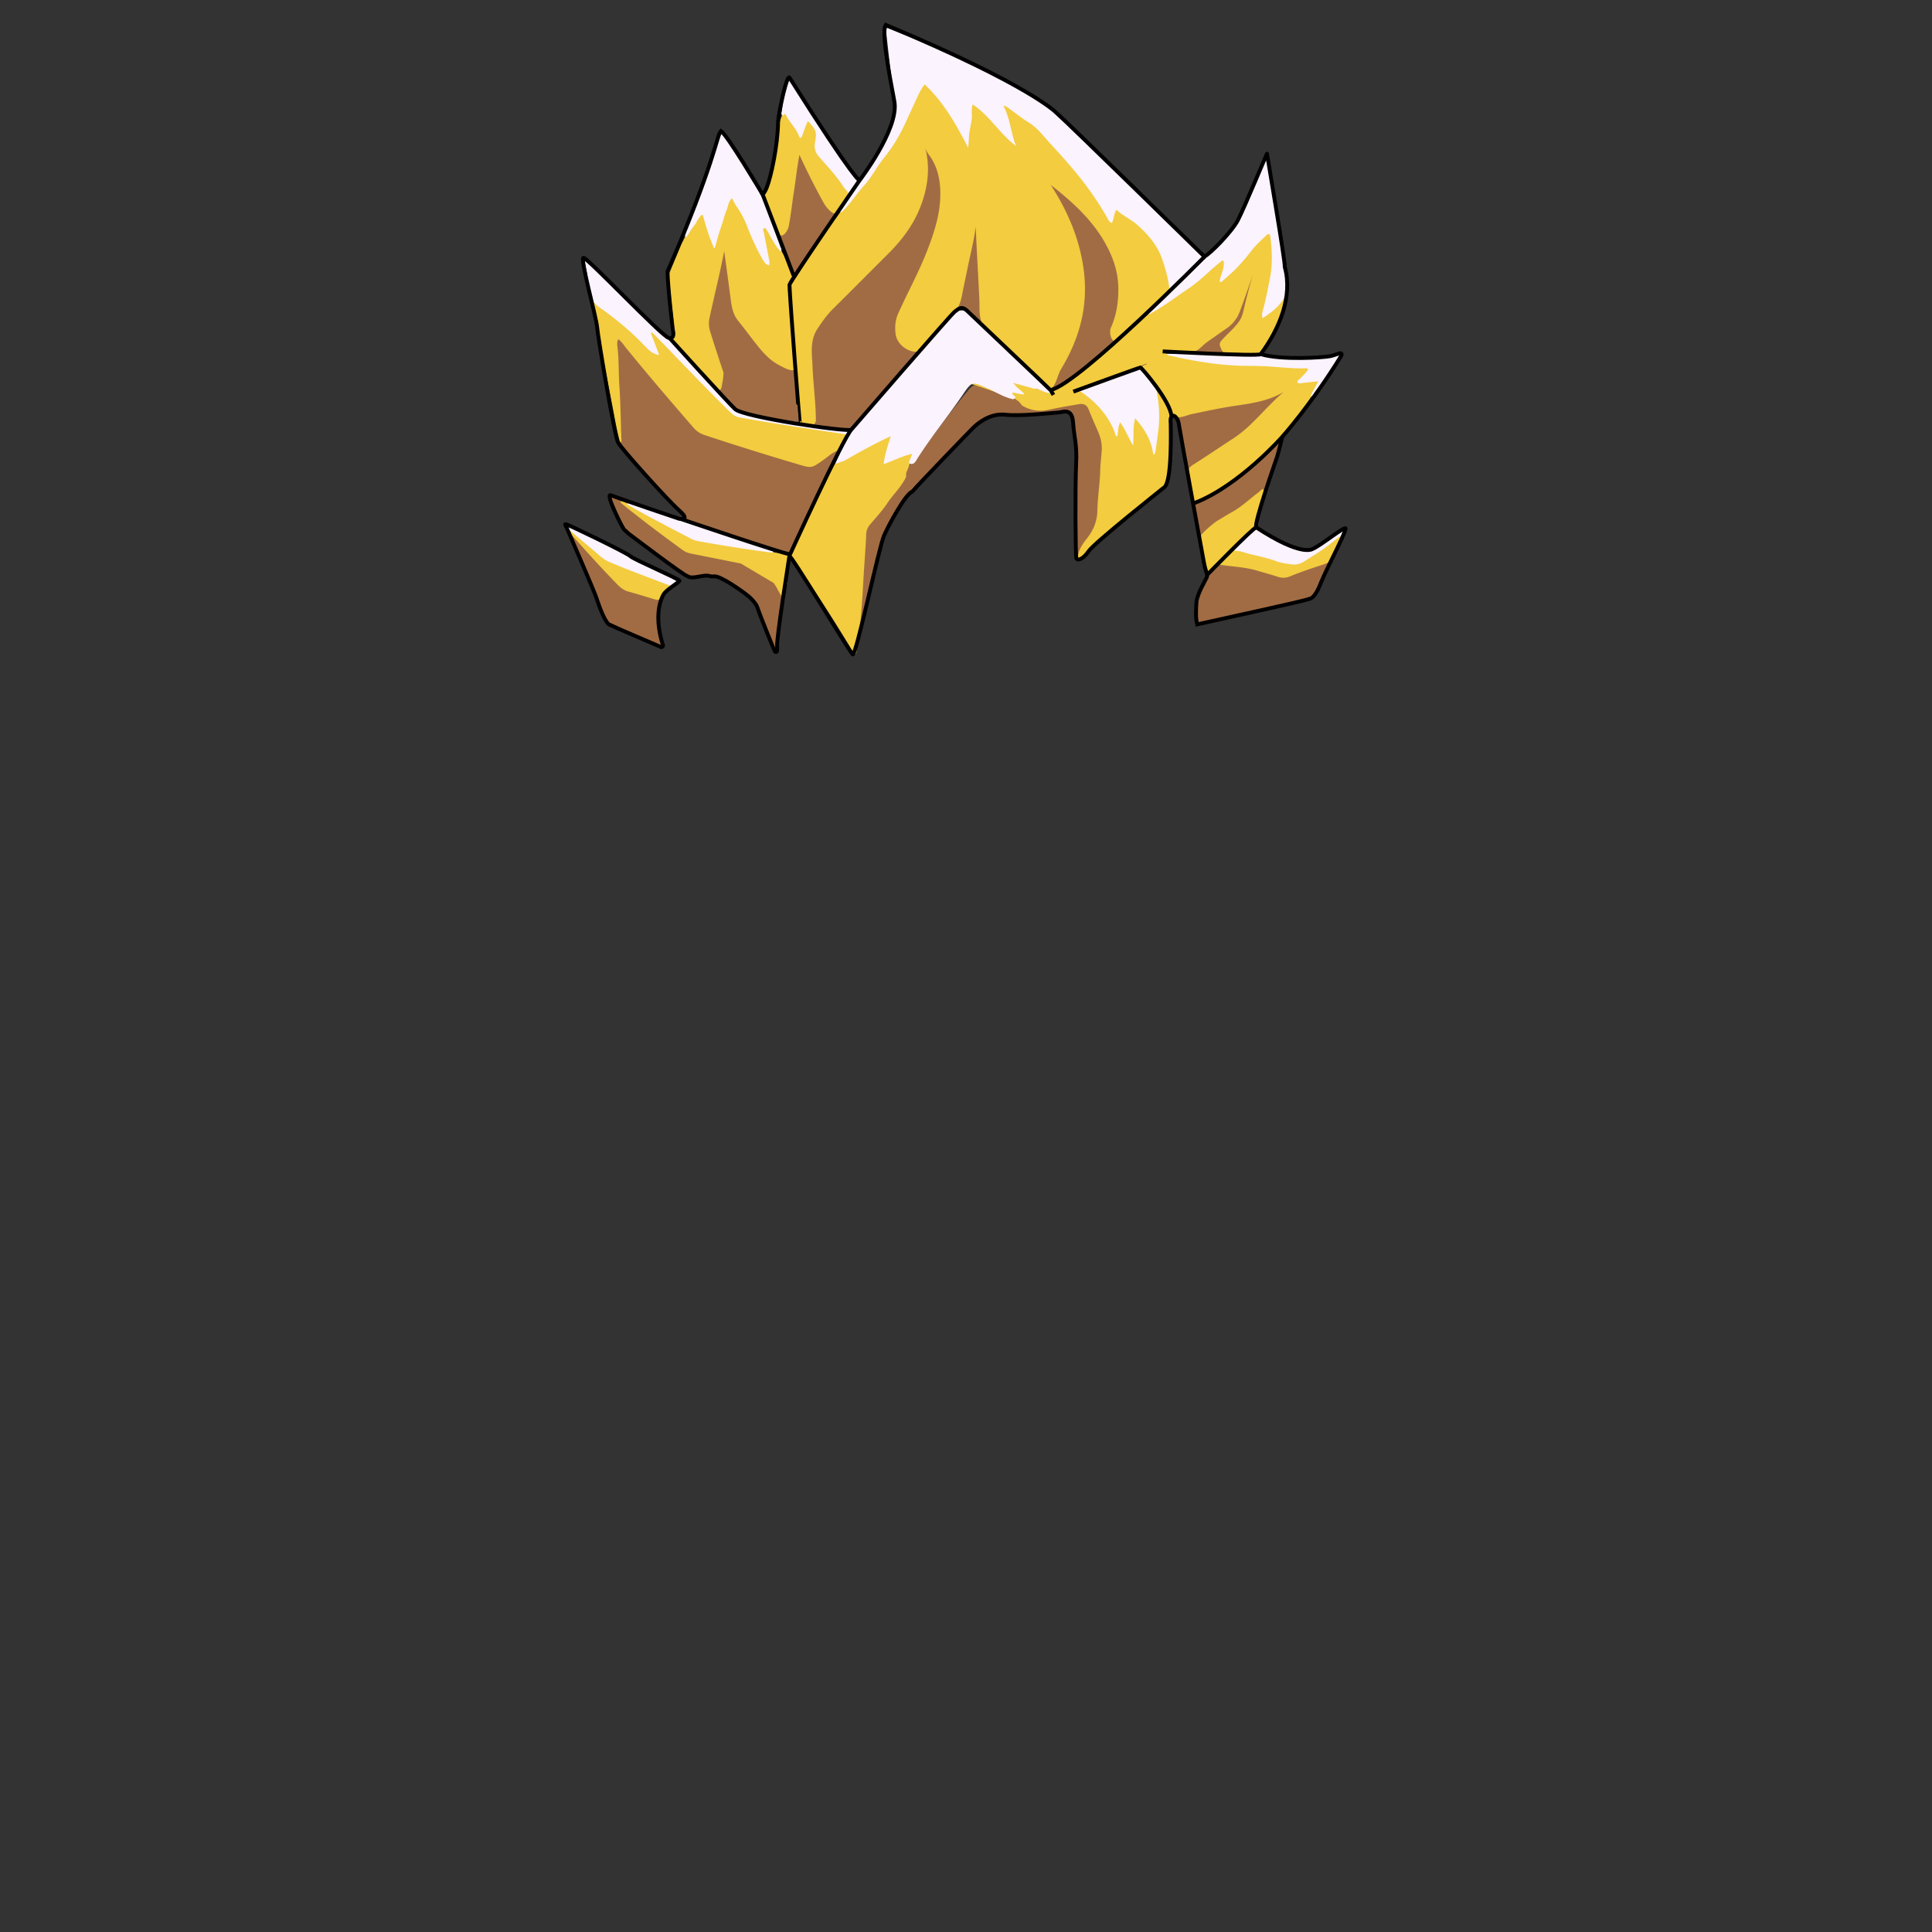 <svg xmlns="http://www.w3.org/2000/svg" id="hair" viewBox="0 0 3000 3000"><rect x="0" y="0" width="3000" height="3000" fill="#333333" stroke="none"/><path id="sd1" fill="#A16C44" d="M1300.601 699.628c.2 3.6-2.101 6.3-3.601 9.199-22 43.301-43 87.2-63.1 131.4-.8 1.8-1.8 3.6-2.5 5.5-1.5 4-2.4 14.3-6.1 13.1-6-1.899-12.101-3.6-18.2-5.399-46.4-13.301-92.5-27.601-138.2-43.2-4.9-1.7-10.8-13.7-14.3-17.601-30.8-33.6-60.8-68-90.5-102.6-.601-.7-.9-1.7-1.3-2.6-4-43.7-6.5-87.4-7-131.3-.101-6.9-2.301-13.801-1.7-20.801.399-4.1.399-8.6 4.899-10 4.801-1.399 8.301 2 11 5.301 9.7 11.8 19.7 23.399 29.301 35.399 26.899 33.5 55.5 65.4 83.5 98 2.699 3.2 6.399 4.7 10.199 6 51.5 18.101 103.9 33.3 156.101 49.3 6.8 2.101 12.5 1.7 18.5-3 7-5.5 14.2-11 22-15.5 3.6-2.099 7.001-4.599 11.001-1.198zm-39.201-40.301c20.2 2.801 40.4 6.101 60.7 8.5 20-23 48.8-57.699 68.7-80.699 11.899-13.7 24.6-26.801 35.699-41.2-4.899-2.101-10-3.8-14.699-6.2-12.4-6.5-18.5-16.7-17.9-30.9.3-7.1 2-13.8 5-20.2 10.9-23.199 22.1-46.3 32.9-69.6 14.399-31.2 27.1-63.1 31.5-97.6 3.199-25.9 1.699-51.3-11.5-74.7-4.5-8-9.9-15.5-18.4-22 .5 4.4.8 7.4 1.2 10.3 5.199 35.8-.7 69.601-17.4 101.6-11.6 22.101-27.4 40.9-44.8 58.5-27.7 27.9-55.801 55.4-83.7 83.2-9 9-16.6 19.101-23.2 30-4.899 8-9.399 16.3-9.399 26 0 13 .399 26 1.399 38.9 1.7 21.6 4.9 43 7.101 64.5 1.899 3.099-10 20.599-3.201 21.599zm72.1 337c11.601-49.6 23.4-99.199 34.7-148.8 3.8-16.8 10.4-32.3 20.101-46.5 4.899-7.1 9.8-14.3 15.1-21.2 32.7-42.3 70.9-79.399 108.9-116.8 14.299-14.1 28.998-19.899 48.498-19.2 21.6.7 43.301.2 64.9-2.1 9.299-1 18.6-1.5 27.9-1.8 7.1-.3 9.5 1.2 10.799 7.6 3 14.7 7.5 29.2 6.9 44.3-1.1 29 .5 57.9.699 86.9.201 28.3.4 56.6.5 84.9.701 1.3 1.301 1.3 1.801-.101 9.1-13.6 18.1-27.1 27.301-40.7 2.5-3.6 4.299-7.3 4.6-11.899 2-27.5 4-55.101 6.6-82.601 1.1-11.899.9-24 2.5-35.8.6-4.5.1-8.5-1.6-12.6-7.1-16.5-13.9-33.2-21.1-49.601-4.201-9.699-4.9-10-15.102-8.1-16.398 2.9-32.898 5.2-49 9.3-14.6 3.7-27.5.8-40.299-5.899-2.801-2.601-6.301-3.801-9.5-5.801-2.1-1.6-4.5-1.199-6.801-1.3-15.5-5.8-30.9-12.2-46.098-18.8-9.4-4.1-14.701-2.7-21.2 5-23 27.1-43.9 55.8-65.3 84.3-8.301 11.101-14.601 23.8-25.7 32.601-3.9 1.6-4.2 5.8-6.601 8.6-.899 2.5-2.6 4.6-2.5 7.5-18.199 25.4-36.8 50.4-57.399 74-4.2 4.8-6.2 9.9-6.601 16.2-2.1 36.8-4.3 73.6-6.6 110.399-.9 15.2-2.3 30.5-3.2 45.7-.399 7.3-1.3 14.601-.399 21.9 2.401-2.898 2.502-6.398 3.201-9.598zm-216.199-386.3c22.1 34.601 70.1 37 79.1 40 11.6 3.2 23.6 3.601 35.4 5.5 8.6 1.4 9 .8 8.199-8.399-1.8-21.2-4.6-60.601-6.5-81.801-13.3-6.3-35.199-9.199-44.899-20.6-15.101-17.8-29.101-36.4-43.3-54.9-2.5-3.3-4-6.899-4.5-10.899-3.5-26.101-6.801-52.101-10.5-78.2-1.301-9.5-1.5-19.2-4.801-30.1-1.3 3.5-2.199 5.6-2.699 7.699-9.101 40.301-18.101 80.601-27.2 120.801-.7 3-.8 5.8.1 8.8 8.5 27.399 15.4 55 25.2 81.899 1.9 2.6-10.401 16.5-3.6 20.2zm525.898-11.1c11.4-6.8 22.299-14.3 32.799-22.4 19.102-14.7 38-29.7 55.5-46.2-2.699-4-4.299-15.5-2.898-18.6 12.398-27.601 15.199-56.4 10.299-86-4.299-25.9-16.1-48.601-31.199-69.601-22.6-31.5-51.4-56.6-82.9-78.899-1.5-1-2.9-2.9-5.699-1.3 1.299 2.2 2.6 4.5 4 6.6 10.799 15.7 20.1 32.2 28.299 49.4 15.701 32.8 26.201 67.1 28.4 103.399 2.6 44-7.9 85.2-29.5 123.601-7.199 12.8-11 33-18.6 45.5 4.4-.6 7.9-3.299 11.499-5.5zM2055.1 871.628c-12 4-24.4 7.1-35.801 12.5-16.4 7.699-32.6 10.699-49.699 2.3-4.4-2.101-9.5-3.101-14.301-4.2-20.6-4.9-41.301-9.9-62.801-6.5-10.299 7.8-18.299 17.1-22.398 29.7-2.602 7.899-6 15.5-9.701 23-6.799 13.6-1.9 26.899-1.4 41.3 19.701-4.5 38.301-8.4 56.602-12.9 39.1-9.7 78.1-19.399 117.699-26.8 4.799-.9 7.699-3 9.699-7.3 7.701-16.9 15.701-33.8 23.5-50.6-3.8-3.401-7.7-1.701-11.399-.5zm-88.901-255.301c-1.4.7-3.201 1-4.801 1.301-41.5 7-83.1 13.699-124.199 23.199-3.1.7-5.9.7-8.5-1.199 2 10.199.5 20.6 3.299 31 5.602 20.8 9.5 42 14.102 63 .398-3.801 3.199-5.4 6.199-7.101 26.6-15.8 51.801-33.7 77.5-50.7 2.5-1.6 4.699-3.699 6.801-5.8 22.699-22.399 45.398-44.8 68-67.2 1.699-1.699 4.5-2.899 4.398-6.6-2.299.5-4.5 1-6.6 1.4-12.099 6.2-24.099 12.501-36.199 18.7zm-982.598 300.1c-8.8-2.7-16.3-6.7-22.9-13.4-23.8-24.1-46.8-49-69.7-74-2.199-2.4-4.5-5.3-8.5-3.3.101.7 0 1.4.301 2 19.6 44.8 37.333 89.039 58.033 133.439 2.6 5.5 6 9 11.7 11.3 20.3 8.3 48.916 21.133 69.115 29.633 1.9.8 3.9 2.8 7.101.4-3.3-12.3-4.8-25.1-4.5-38 .1-4-2.244-7.325-.977-11.333 1.705-5.393.228-16.64 2.928-23.34-13.601-6.299-28.401-8.999-42.601-13.399zm202.7-15.9c9.8 25.5 20.1 50.8 30.3 76.101m15.799-548.5c2-1.601 11.5-14.5 12-15.301 17.1-26.6 38.7-59.3 55.7-85.899-1.101-1.601-12.3-4.7-13.2-6.5-13.5-25.7-27-51.3-39.2-77.5-2.2-4.7-4.1-9.6-7.899-14.3-2.2 3-2.601 5.5-2.9 8.1-2.2 15.5-4.3 31-6.5 46.5-3.3 23.7-6.7 47.4-10 71.2-.3 2.3-9.4 11.1-12.1 10.6 6 16.499 17.3 46.1 24.099 63.1zm753.799 258.699c-5.6 5.2-19.1 18.7-24.701 23.9-29.5 27.3-68.6 55.5-106.5 70.2-5.1 2 2.201 13.2 2.9 17.6 3.9 24.601 7.5 49.3 11.301 74 .301 2.101 0 4.7 3.1 6.8 21.6-18.199 43.801-36.1 66.4-53.5.5-.899.4-1.8-.1-2.6-5.1-3-9.701-.4-14.1 1.7-8 4-16.301 7.3-24.5 11-2.301 1-4.602 3-7.102 0-5-6.101-2.699-21.9 4.201-26.101 17-10.399 34.199-20.3 49.4-33.399 5.199-4.5 9.6-9.9 16-12.9 6-17.2 12.1-34.399 18.1-51.6 1.002-2.5 9.4-25.2 5.601-25.1zm-484.398-204.1c8.5 7.3 15.1 16.6 24.5 23 .6-13.3-.801-26.6-1.301-39.8-1.6-43.9-4.6-87.601-6.6-131.5-.1-2 .299-4.3-1.1-6.3-2.5 2.399-2.4 4.8-2.9 7.1-3.6 17.3-7.2 34.5-10.7 51.8-6.399 31.601-13.8 63-19.2 94.8 8.5-5.5 10.101-5.3 17.301.9zm450.799-84.9c-11.201 29.601-22.602 59.101-33.602 88.7-2.199 5.8-5.199 10.601-10.299 14.2-16.1 11.3-32 22.7-48 34.2-3.801 2.7-7.9 3-12.301 3.2-5.9.199-11.9 6.199-17.699 8.5 23.9 1.199 48.5 1 72.4 1.699-1.602-1.8-5.4-9.5-6.801-12 1.699-3.699 5-6.1 7.699-9 7.9-8.6 15.9-17.1 23.9-25.6 2.301-2.5 4-5.2 4.801-8.6 7.299-30.4 14.699-60.9 22.1-91.301.501-1.998 1.6-4.298-2.198-3.998zm-741.295 519.354c-7.399-10.6-11.305-20.254-19.105-30.554-5-6.601-11.2-11.4-19.7-12.5-23.399-3.101-46.399-8.601-69.6-12.801-19.9-3.6-39.2-7.8-55.9-21.6-25.6-21.2-53.1-40-79.8-59.7-1.8-1.3-3.7-2.5-4.8-4.6-4.1-3.101-8.9-3.8-13.6-5-.301 1.2-.7 1.899-.5 2.399 7.3 16.4 14.699 32.801 22 49.2 1.3 2.9 3.5 4.8 5.899 6.601 30 22.699 60.7 44.5 91.5 66.1 2.2 1.5 4.3 3.3 7.3 2.6 6.4-1.5 29.678-3.901 34.073-2.389 20.949 7.206 28.535 17.141 48.755 28.037 6.197 3.339 14.558 10.903 17.158 17.603 9.8 25.5 16.315 38.427 26.516 63.727.8 2 .601 4.7 3.4 5.5 2.3-2.2 1.6-5 1.6-7.5 0-17.3 10.004-62.223 11.304-79.523.4-5.6.9-11.3-.3-16.899-7.5.799-5 7-6.2 11.299z"/><path id="cl1" fill="#F3CC3F" d="M1484.5 481.628c-18.8 21.8-37.8 43.5-57.899 64.1-15.601 2.8-33.8-10.6-35.9-27-1.399-11-.6-21.7 4.101-32.2 14.899-33 32.399-64.9 45.5-98.8 11.3-29.3 20.699-59 19.8-91-.601-20.7-5.3-40.1-18.2-57-3-4-4.9-8.6-6-13.3 9.5 33.7 4.9 66.4-8.1 98.199-11 26.801-28.5 49.4-49 69.801-28.301 28.2-56.4 56.6-84.801 84.7-9.6 9.399-17.3 20.199-24.6 31.3-12.2 18.5-8.5 39-7.7 59.1.9 23.5 5.4 60.5 5.2 84.1-2.7 9.2-9.6 7-16.1 5.801-8.301-1.101-8.5-1.101-9.2-8.4-3.601-41.8-5.8-97.4-9.3-139.1-1.7-19.9-3.101-39.801-4.7-59.7-.3-4-.7-7.8 1.8-11.5 20.8-31.7 41.4-63.5 62.1-95.2 5.7-5 9.601-11.5 14.2-17.5 18.3-26.2 38.3-51 57.3-76.6 23.601-31.601 41.101-66 56.601-101.7 1.6-3.7 3.5-7.2 5.7-10.5 7.5-11.4 14.6-12.1 23.6-1.5 10.3 12.2 20.5 24.5 29.1 38.1 8.601 13.5 16.301 27.4 22.801 41.801-.7-3-.9-6.4-.2-9.5 2.7-12.4 3.7-24.9 3.899-37.601.101-11.1 5.801-13.6 14.801-7.399 15.799 11 27.299 26.199 39.799 40.5 3.299 3.8 6.6 7.5 10.199 11.399-3-14.2-6.4-27.899-11.5-41.1-1.4-3.7-3-8.101 1-11 3.9-2.9 7.6 0 11 2.1 29.5 18.5 54.301 42.4 77.5 68.3 16.199 18.101 31 37.301 46.4 56.101 9.1 11.1 15.699 23.899 23.699 35.8 2.201 3.3 3.801 7 7.1 10.3 3.301-3.9 3.602-10.8 10.201-11 5.4-.2 9 3.8 13.199 6.4 19.301 11.699 35.9 26.199 48.5 45.199 9.5 14.5 15.201 30.2 18 47.2 1.1 6.601 3.6 21.2.9 27-5 7.101-11.801 12.5-17.9 18.5-20.9 20.4-42.199 40.4-64.299 59.601-.9.399-1.602.899-2.102 1.699l-.1.101c-7.5-2.9-8-16.8-6.199-20.7 9.1-20.2 12.199-41.2 11.799-63.2-.398-24.399-8-46.3-19.5-67.3-20.199-36.7-50.299-64.2-82.6-89.7-1.6-1.199-3.199-2.399-4.1-4.199 27.301 41.699 46.699 86.399 52.801 136.499 6.699 55-7.201 104.8-35.4 151.4-5.5 9-7.4 23.8-15.301 30.5-2.799 3.399-10.5-6.101-12.9-8.4-5.898-5.8-11.898-11.5-17.898-17.3l-75.1-72.4c-7.1-12.899-5.1-27.399-5.801-41.1-1.699-36.9-4.1-73.7-5.5-110.6-.299-7.601 1.301-15.101 1.602-22.7-.801 30.2-9.2 59.1-15 88.399-2.601 13.101-5.601 26-8 39.101-1.802 8.598-4.001 16.397-9.302 23.098zm296.199 83.099c-4.6-4.9-9.301-3.9-14.5-1.5-26.1 11.8-50.9 22.6-77 34.3m-475.499-207.2c-.399-.8-.8-1.6-1.2-2.399-5.5-8.601-9.399-18.101-14.699-26.9-2.5-4.2-4.801-9-11.101-8-3 1.7-3.3 5-4.199 7.8-.2 13.601 5.399 26.2 6.199 40.601-5.3-9.3-9.699-17.8-13.8-26.5-9.5-20.4-15.9-42.5-29.9-60.7-2.6-3.399-4.1-8.3-9.399-7.6-5 .7-6.5 5.3-8.101 9.3-7.5 19.2-12.8 39-19.3 58.3-3-11.3-7.1-22.5-11-33.9-1.3-3.7-1.3-8.6-6.2-9.2-4.899-.6-7.8 3.101-10.3 6.801-5.899 8.8-10.5 18.5-15.7 27.8-2.399 4-4 8.5-6.699 12.399-6.301 15.301-12.601 30.7-18.9 46-1.2 2.9-.8 5.9-.5 8.801 2.6 25.1 5.2 50.3 7.8 75.399.301 2.7-4.3 17-2.3 19.2 23.7 26 46.3 53.2 71 78.3 2.9.601 3.9-1.399 4.8-3.6.9-4.5 4.2-20.601 2.9-24.601-6.9-20.899-13.8-41.699-20.3-62.699-2.301-7.2-2.601-14-1-21.5 7.8-36.601 17.199-72.9 23.899-109.7-1.199 2.899-1.3 5.899-.8 8.899 3.5 25 6.8 50 10.1 75 1.5 11.301 4.101 22 11.7 31.2 8.8 10.8 17.101 22.101 25.7 33.101 10.7 13.6 21.8 27 37.6 35.199 4.5 2.301 18.4 10.801 24.2 6.601-.1-3.7-.2-7.3-.5-11-2.5-30.9-2.8-53.5-5.2-84.4-2-25.7-11-26.1 2.2-45.3 2.101-3.1 2.601-5.9 1.101-9.3-2.801-6.4-10.601-19-13.301-25.5-1.699-2.702-3.6-5.101-4.8-7.902zm127.3 504.7c1.301-22.2 3.2-44.399 4.101-66.6.3-5.9 3.1-10.7 6.899-15.101 8.801-10.399 18.101-20.399 25.7-31.8 9.2-13.8 21.7-25.2 29-40.399.8-2.801-.2-5.9 1.101-8.7 2.8-5.4 4.1-11.5 7.5-16.7 1.199-3.9 5.5-7.7 1.6-11.9-3.5-3.699-8.1-1.899-12.2-.5-9.1 3-17.899 7-27 10.9 1.7-8.7 4.101-16.9 6.601-25.1 1.1-3.801 2.199-8.101-1.301-11.301-3.6-3.199-7.699-1.399-11.199.301-12.2 6-24.7 11.6-36.301 18.8-8.399 5.2-27.3 8.7-33.8 16.7-1.5 1.8-2.5 3.899-4.2 5.6-.899 1-1.5 2.3-2.699 3-23 45.5-45 91.4-65.7 138-3.5 7.9 5.899 13.3 10.899 20.5 28.801 42 56.601 84.7 82.7 128.5 1.5 2.4 2.3 5.5 5.4 6.9 2.7-3.101 2.2-6.9 2.6-10.4 6.199-36.599 8.199-73.7 10.299-110.7zm-26.3-220.399c-.6-4.5-4.1-4.5-7.399-5-46.301-6.5-92.5-14-138.801-21.301-9.3-1.5-20.3-.6-27.399-7.5-21.601-20.8-43.3-41.6-63.4-63.8-18.6-20.5-38.8-39.399-58-59.2-2.399-2.399-5.2-4.699-8.8-2.699-3.5 2-3 5.699-2.2 9 1.4 6.1 4.7 11.6 6.3 18-6.8-3.2-11.5-8.5-16.2-13.5-21-22.101-45-40.5-69.699-58-2.601-1.801-4.801-5-8.801-2.9-.5 3 .301 5.9.9 8.8 9.8 50.8 19.4 101.7 29.5 152.5 3.9 19.5 6.8 39.2 12.3 58.4 2.8-1.4 2-3.9 1.9-6.101-1-27.3-1.3-54.6-3.1-81.8-1.4-19.899-.601-40-2.9-59.8-.5-4-1.3-8.4 1.1-13 5.601 3.9 8.601 9.2 12.3 13.8 34.101 41.8 69.2 82.8 104.501 123.5 4.8 5.601 10.1 9.101 17 11.4 48 16 96.399 31 144.899 45.399 21.5 6.4 21.3 6.5 39.5-6.399 7.3-5.101 13.8-11.5 22.4-14.7 6-7.7 8.899-17.099 14.099-25.099zm686.099-72.201c-20.801 16.2-37.9 36.2-56.6 54.5-9.301 9.1-19.1 17.3-30 24.399-20.301 13.2-40.301 26.9-60.801 39.801-4.6 2.899-9 5.899-7.299 12.5 2.898 15.3 5.799 30.5 8.898 47.3 67.201-29.3 116.102-77.8 159.102-133.5 3.6-3.601 6.1-8 9.199-12 5.199-7.9 10.6-15.601 15.699-23.5 1.5-3.7 4.9-6.2 6.5-9.8 1.602-3.4 5.701-6.5 2.801-10.7-2.6-3.8-6.801-2.7-10.801-2.8-7.898-.2-15.199 3.199-23 3.1.103.1-7.698 3.3-13.698 10.7zm-776.198-250.4c3.5-17.6 5.2-35.399 8-53.1 3-19 4.899-38.2 8.8-58.4 12.2 26.7 24.9 51.601 38.4 75.9 2.3 4.1 11.699 16.3 18.399 15.399a284.377 284.377 0 0 0 21.9-33.6c.3-6.5-11.4-17.899-15.101-22.5-8.3-10.3-16.3-20.899-25.6-30.399-7.2-7.4-12-15.2-9.3-26.601 2.3-9.7-.2-19-6.7-27-6.3-7.8-12.4-7.399-16.5 1.601-1.8 3.899-3 8.1-4.1 12.399 0 .2-.5.101-.5.3-4.2-10-11.4-18.3-17.601-27.199-2.699-3.9-6.3-6.4-10.1-.7-.6 3.7-2.8 6.899-3.5 10.6-.2.601-.5 1.3-.5 1.9-1.2 33.3-13.4 73.2-23.3 105-1.2 3.899-.5 7.1.8 10.5 7.4 19.5 14.7 39.1 22.1 58.699 7.202 4.401 13.603-8.899 14.403-12.799zm-23.601 553c-6.699-8.2-11.5-19.2-20.699-23.899-8.7-4.5-20-4.2-30.101-6.2m935.698-45.001c-4.1-2.101-6.699.7-9.699 2.8l-44.4 30c-14.699 9.8-28.801 10.6-44.301 5.5-17.6-5.9-35.898-9.3-53.699-14.5-5-1.4-11-5.3-15.6-2.2-1.5.4-1.5 2.3-2.801 3-8.199 4.2-14.1 13.6-21.299 19.2-.5.7-1 1.4-1.701 1.9v.1c2.201 1.8 5 1.7 7.6 2 17.102 2.4 34.4 3.2 51.102 8.1 11.199 3.3 22.398 6.3 33.398 9.9 6.801 2.2 12.801 1.7 19.301-1 16.6-6.8 33.6-12.5 50.699-18 4.102-1.3 8-3.2 12-4.8 6.9-13.799 13.701-27.7 19.4-42zm-1043.698 80c-.2-4.5-3.5-6.4-7-7.5-17.3-5.8-33.8-13.5-51.1-19.4-21.9-7.6-43.5-15.7-60.601-32.7-9.8-9.7-20.699-18.6-32.8-25.7-3.1-1.8-5.8-4.8-9.899-2.6.5 1.2 1 2.4 1.6 3.7 1.9 1.8 4 3.4 5.8 5.4 23.4 26.3 46.9 52.5 71.601 77.6 4.8 4.9 10.1 8.3 16.699 10.1 13.101 3.601 26.101 7.601 39.2 11.601 3.601 1.1 7.101 1.899 10.5-.601 4-7.8 9.7-14.1 16-19.9zm905.798-94.7c3.301-17.7 9.701-34.4 14.5-51.7-.898-1.4.701-5.9-3.6-3-1.6 1.1-3 2.7-4.6 3.9-13.801 10.399-26.301 22.5-41.6 30.899-7.9 4.301-15.4 9.301-23.201 13.801-3.6 2.1-26.799 21-26 25.399 1.301 7.2 7.201 40.101 8 47.4.5 4.8.801 9.1 4.701 7.1 2.699-1.3 7.299-6.2 10.1-7.3 12-4.9 36.4-46.7 48.9-50.4 6.402.401 11.902-10.899 12.8-16.099zm-375.6-197.599c-18.9-8.9-37.898-17.801-56.799-26.7-7.6-3.601-7.699-3.601-12.699 3.399m105.498 8.5c-1.199-.699-2.5-1.1-3.699-1.699-1.801-.7-3.301-1.9-5-2.601-5.6-3-11.6-4.899-17.9-5.5-3-.3-6.301-.1-7.6 3.2-1.301 3.1.6 5.7 2.4 8.2 2.898 3.899 8.398 4 11.799 8-2-3.601-5.799-3.4-8.5-4.9-3.1-1.7-6.799-1.3-9 1.7-2.699 3.6.4 6 2.701 8.4 2.5 1.5 4.799 3.3 7.1 5 3.1 1.8 4.4 5.399 7.1 7.5 12.301 7.1 25.199 9.399 39.4 6.399 15.9-3.399 32-6.3 48.1-8.899 8.4-1.4 12.6 1.699 15.4 8.8 4.4 11.1 9.299 22.1 14.1 33.1 4.301 9.9 6.699 19.7 5.9 30.8-.701 10.301-2.1 20.5-2.301 30.801-.5 20.6-4 41-4.4 61.699-.299 16.2-5.898 30.2-16 43-6.6 8.301-12.799 17.101-14.299 28.2.199 2.101-.301 4.7 3.299 4.101 13.801-12 27.4-24.2 41.4-36 29.201-24.7 58.5-49.2 87.701-73.801 3.299-2.8 6.299-5.3 6.699-10.399 2.4-30.8 4.9-61.601 5.301-92.5.1-5 .199-9.9-1.301-14.7-4.699-15.1-11.9-28.7-22.199-40.7-5 4.4-2.5 9.9-1.801 14.9 2.199 16 4.4 31.8 2.1 48.2-1.699 11.899-3.699 24.1-2.6 36.399.5 2.2.4 4.3.4 6.5v-1.5c.799-19.5-8-35.1-19.801-49.5-2.699-3.3-5.6-7.399-10.699-5.2-4.4 2-5.301 6.4-5.6 10.9-.701 9.3.398 18.6 1.799 27.7.1.7 0 1-.299.899-1.301-.3.199 1 .199 1.9.5-13.6-5.5-22.5-11-31.5-1.699-2.8-4.5-5.3-8.301-4.2-3.5 1.101-5 4.2-5.398 7.7-.301 2.3.199 4.6.5 7 .299.9.5 1.8.6 2.9-2.1-17.9-12.1-31.7-24-44.4-7.4-7.9-14.5-19.4-27.201-18.8-4 1.7-1-4.9 4.102-7.3-4.9-3.4 17.699-11.601 78.898-39.2 9.602-3.5 9.9-1.601 14.5 1.5.4.3-10.299 3.899-9.898 4.399 20.5 22.101 41.1 44.5 49.6 74.301 5.5 9.3 22 1.1 28.9-.4 23.398-4.9 46.699-10 70.299-13.4 29.6-4.3 59.1-9 83.6-28.3 3-6.3 11-9.7 13.301-9.8 4.699-2.6 10.6-4.8 13.801-9.2 6-8.3 3.5-14.7-6.5-14.7-26-.1-51.701-4.199-77.701-4.199-27 0-53.9-1.301-80.4-6.4-17.898-3.4-36.299-3.1-54-7.7-1.398-1.7-4.1-2.6-3.299-5.6 3.799-.101 36.699 2.1 44 1.899 7.5-.199 14.299-9.199 20.299-13.6 10.701-7.8 21.701-15.3 32.5-22.9 9.5-6.699 15.9-15.3 20-26.399 10.301-27.601 19.801-55.5 28.701-83.601.199-3.6 2.299-6.699 2.9-9.399-1.801 3.7-2.602 8.5-4.4 12.899-8.801 26.801-15.9 54.101-22.301 81.5-1.5 6.601-4.199 12.301-8.5 17.7-7.1 9-15.699 16.3-23.299 24.601-2.5 2.699-5.301 5.5-4.4 9.5 1.1 4.699 4.1 10 6.5 12.199 15.6.601 31.199.9 46.799 2 7.102.5 13.9-2.5 18.4-15.899 17.9-23.4 29.5-49.4 32.1-79.101 0-.3.102-.699 0-1-.1-.199-.299-.5-.5-.5-4.1.101-5.398 3.4-7 6.301-5.5 10.1-13.1 18.1-23.6 23.3-.699-2.8.301-5.3.9-7.8 7.1-30.5 13.6-61 11.301-92.601-.4-5.3-.9-10.6-2.301-15.7-1.9-7-6.4-7.8-12.199-4.899-3.301 1.7-5.801 4.399-8.5 6.899-14.701 13.101-24.801 30.301-38.801 44.2-6.1 6-14 10.4-18.4 18.3-.1.2 0 0-.199.2 3.4-4.8 4.799-10.6 5.799-16.5.701-4.3.801-9.2-3.299-11.7-4.801-2.899-9 .101-12.4 3.4-30.1 29.3-66 50.9-99.5 75.7-1.1.8-2.199 1.7-3.301 2.6-.799.4-1.5.9-2.199 1.5-2.4 1.7-4.801 3.5-7.301 5.101-1.799 1.5-3.6 2.899-5.299 4.5-25.201 23.699-51.1 46.5-78.1 68.199-19.102 15.4-39.201 29.601-61.201 41.5 1.301 1.801 2.201 3.2 3.1 4.5 1.2 1.901-25.2-6.899-26.601-7.999zm-384.297 263.5c.6-2.8-.5-4.3-3.3-4.8-2.601-.399-5.101-1.2-7.601-1.8-4.6-2-9.8-.7-14.3-3.1-28.4-6.7-57.1-11.5-85.9-15.801-12.699-1.899-26-2.5-37.699-8.399-33.4-17-66.301-35-100.5-50.5-3.9-1.8-7.601-4.4-12.301-3.3 1.4 1.5 2.601 3.1 4.101 4.3 30.8 24.899 62.399 48.7 94.5 71.899 3.6 2.601 7.6 3.9 11.899 4.801 25.801 5.1 51.5 10.3 77.301 15.399 10.1 2 21.3 1.7 30.1 6.2 9.1 4.7 14 15.7 20.7 23.9 6 7.399 8.131 15.417 14.731 23.717 2.801-8.1 3.668-16.117 6.469-22.917.899-13.298-1.101-26.599 1.8-39.599z"/><path id="hl1" fill="#FBF3FD" d="M1815.699 450.427c-.301-14-6.9-36.4-11.701-49.7-7.5-20.7-21.5-36.601-37.398-51-10.102-9.101-22.9-14.4-33.102-24.101-4.199 7-3.6 14.5-7 20.601-4.299-1.2-5.199-4.5-6.799-7.3-13-22.9-27.801-44.5-44.301-65.1-14-17.4-28.9-33.9-44-50.301-10.6-11.399-19.9-24.5-33.299-32.8-12.5-7.7-23.701-17.1-35.701-25.399-.699-.5-1.699-.5-4.4-1.2 10.801 20.3 11.602 42.399 19.701 62.6-25-18.6-40.699-46.7-67.299-64.6-2.6 7.8-.701 15.399-1.5 22.8-.9 7.3-2.7 14.4-3.7 21.6-1.1 7.4-.7 15-1.899 22.801-18.4-35.5-37.601-70.2-67.5-98.301-4.801 6.301-8 12.4-10.9 18.7-6.9 14.8-13.6 29.7-20.5 44.4-8.5 18.2-18.9 35.1-31.5 50.7-11.1 13.699-19 29.899-30.9 42.999-12.3 13.5-21.899 29.4-35.399 41.9-1.9 0-3-.8-2.5-2.8 6.199-9.801 12-20 18.8-29.4 13.9-18.8 24.6-39.5 36.8-59.3 8.7-14.2 16.8-28.7 23.9-43.8 5.3-11.101 7.3-22.101 5.5-34.7-5-36.3-8.8-72.7-13-109.1-.3-2.2-1.3-4.5.1-6.7 1.8-.7 3.3.2 4.8.8 64.301 25.7 128.1 52.5 190.1 83.3 25.1 12.5 48.5 27.5 69.1 46.9 56.5 53.2 113.5 105.899 168.9 160.3 15.398 15.1 31 30.3 42.5 48.899 3.6 1.9 13 10.9 15.799 14.301-16.702 16.702-34.003 36.702-51.702 52.001zm-402.199 270.1c6.5.8 8.7-4.7 11-8.5 21.9-34.399 47.9-65.899 70.801-99.6 14-20.601 14.299-20.101 37.799-9.601 13.199 5.9 25.6 14.101 40 17.101 2-.7 3.898-1.4 3.199-4.2-1.4-1.9-4.801-2.3-4.301-6 6.201-.1 11.9 3.3 18.9 2.4-5.1-6.2-12.199-9.301-17-17.301a19924.21 19924.21 0 0 0 27.301 7.4l2.4.9c1.398.199 2.898.399 4.299.6.301 0 .6-.2.801-.5.301-.4 52.301 24.6 1.4-15.1-35.301-34-70.5-68-105.799-101.9-5.9-5.6-18.2-6-25.2 1.7-.7.7-1.3 1.5-2 2.2-49.5 54.899-98.6 110.3-146.8 166.399-12.601 14.7-25.301 45.4-33.101 62.7-.699 2.1 11.2-3.3 13-3.3 23.2-13.2 46.4-26.4 72.801-38.4-4.7 15.5-9.2 28.5-10.9 43.2 15.2-5.2 28.4-12.5 44.3-16-1.699 4.6-2.899 7.7-4 10.8-1.599 2.103-.9 3.702 1.1 5.002zm483.1-282.7c7.199-6.399 14.6-12.6 21.398-19.399 9.701-9.601 18.301-20.101 26.701-30.9 6.1-7.8 13.799-14.399 20.9-21.3 1.5-1.5 3.199-3.6 6.398-2.2 3.301 22.9 4.4 46-.299 69.2-3.301 16.3-6.301 32.7-10.701 48.7-1.1 3.899-2.199 8-.199 12.1 15.699-10.5 29.9-21.2 36.801-38.8 1.6-11.7-1-23.2-2.102-34.7-4-41.6-11-82.899-17.5-124.1-3-19-5.199-38.1-9.6-56.9-.699-1.3-1.5-1.3-2.4-.1-1.199 2.7-2.5 5.4-3.6 8.2-9.699 26.2-19.9 52.2-31.699 77.5-9.699 20.699-21.801 39.899-39.699 54.399-10.602 8.7-20.201 18.3-29.801 28l-72.9 72.601c-.801.3-1.4.8-1.699 1.699l-.201.2c-.799.4-1.398.9-1.799 1.8l-.201.2c-.799.4-1.398 1-1.898 1.8l-.102.101c-.6 1.7 0 2.3 1.701 2.1.799-.399 1.699-.8 2.5-1.1.6 0 1-.3 1.299-.8 20.201-11 38.301-25.301 57.4-37.9 19.4-12.8 34.9-30.4 53.201-44 2.6 2 1.699 3.7 1.699 5.3.1 9.2-4.699 17.3-6.199 26.101-.399 1.999.601 2.598 2.601 2.198zm-684.2-54.199c-1.3-1.2-1-3.101-1.7-4.5-12-32-20.899-65.2-39.399-94.601-14.7-23.399-28.101-47.6-44.601-69.899-2.1-2.8-3.6-6.5-7.7-7.7-.399 1.3-.8 2.6-1.199 3.8-6.9 27.2-16 53.601-25.9 79.8l-25.5 67.2c-1.2 1-.8 2.8-1.7 4-.5.4-.699 1-.6 1.7-1 2.2-1.1 4.1 2 4.5 4.1-6.101 7.7-12.5 12.3-18.2 4.301-5.4 6-13.1 12.7-16.5 5 18.4 10.4 36.1 18.2 53.1 2.5-6.699 4-13.399 5.899-20 2-6.699 4.4-13.3 6.5-19.899 2.2-6.601 3.601-13.601 6.5-19.9 2.7-6 2.4-13.5 8.7-18.899 2.4 6.399 5.8 11.3 9.1 16.3 5.7 8.6 10.4 17.8 14.101 27.399 6.899 18 14.8 35.5 24.5 52.2 2.1 3.7 4.6 7.2 9.399 8.5 1.801-4 .4-7.6-.199-11.1-2.5-13-5-26.101-7.5-39.101-.301-2.8-3.7-6.399 1.8-7.899 4.4 5.399 7.1 11.7 10.6 17.6 4 6.7 7.7 13.601 13.601 18.9 1.598-2.301 1.398-4.502.098-6.801zm107.401 284.099c-27.4-4.1-54.101-7.9-80.7-12.2-28.3-4.5-56.7-7.9-84.8-13.4-5.101-1-9.301-2.899-12.9-6.8-16.8-18.5-34-36.6-50.7-55.1-22.8-25.4-45.6-50.6-71.7-73-35.6-30.601-68.6-64.101-102.699-96.3-2.301-2.2-4.101-5.3-8.601-6.101 4.2 21.2 7.2 42.3 12.5 62.8 3.4 3.101 6.5 6.7 10.2 9.4 25.9 18.2 50.2 38.2 71.9 61.4 5.5 5.899 11.8 11.399 21.3 12.899-4.5-11.899-8.7-23.1-13-34.199.6-.301 1.2-.7 1.8-1 2.801 2.699 5.601 5.399 8.301 8.199 37.8 38.9 75 78.301 113.8 116.301 4.2 4.1 8.6 6.699 14.5 7.699 55 9.801 110.3 18.101 165.5 26.2 2.299-1.698 4.498-3.498 5.299-6.798zm474.398 33.7c1.6-12.2 3.5-24.3 4.799-36.5 2.4-22 .4-43.7-4.699-65.2-5.199-9-12.5-16.3-19.1-24.1-2.699-3.2-5.301-3-8.699-1.5-27.9 12.3-63.4 19.199-90.801 32.6 25.1 15.1 49.1 42.3 57.1 70.5 5.199.5 1.1-4.5 3.4-5.7 0-5.1.5-10.1 3.1-15.6 8.5 11.399 12.801 24 20.199 35.8 1.4-14.3-.799-27.7 3.201-42 15.299 17 25.199 34.5 28 55.7 4 1.3 1.901-3 3.5-4zm244.699-85.5c16-20.4 30.201-41.9 43.9-63.8.6-2.4-.4-3.2-2.801-2.801-30.5 9.2-61.6 10.101-93 7.2-12.299-1.1-24-5.1-36.398-5.7-46.301-2.399-92.602-1.5-139-1.5 1.5 3.5 5 2.9 7.699 3.5 39.1 8.801 78.4 15.301 118.6 15.301 8 0 16 .199 24 .5 22.301.899 44.5 4.1 66.801 3.3 1 0 1.9.399 2.4 2.2-4.602 6.399-10.701 12-16.602 17.8.301 4 3.102 3.399 5.701 3.1 8.699-1 17.299-1.9 26.898-3-4 7.3-7.398 13.7-10.799 20-1.299 2.601-.998 4.3 2.601 3.9zm-715.797-318.9c6.1-6.5 10.6-13.399 7-21-4.7-10-21.7-29.5-28.2-38.399-5.1-7-10.5-13.8-15.1-21-18.9-29.7-37.5-59.601-56.301-89.4-1.1-1.7-1.3-4.6-4.899-4.3-4.9 15.8-10 31.6-11.4 48.3-.2 2.9-2.8 6.4 1.9 8.3 1.3-1 2.7-4.3 4.2-1.1 5.699 11.8 16 20.7 20.5 33.3.899 1.2 1.199 3.3 3.5 1.8 4-8.199 5.699-17.3 10.399-25.5 12.9 14.7 13.8 15.801 10.8 33.4-1.5 8.7.601 15.5 6.2 21.9 13 15 26.9 29.3 37.601 46.199.699 1.101 9.199 11.5 10.3 12.4 1-1.799 2.099-3.5 3.5-4.9zm766.198 523.601c-15.4 10.199-30.1 19.3-44 29.399-10 7.2-19.6 7.9-30.801 3.5-22.299-8.899-43.299-20.2-64-32.1-6.398-2.8-6.6 2.5-8.1 6.1-8 9-16.9 15.5-24.9 24.5.201.3-2.199 3.9 1.602 3.3 3 .4 6.1.4 8.799 1.301 17.701 5.699 36.301 8.199 53.9 14.8 7.5 2.8 15.4 3.8 23.4 4.899 7.4 1 13.9-.6 19.9-4.5 12.898-8.3 26-16.1 38.199-25.399 7.4-5.601 14.301-12 22.6-16.4 1.5-2.701 3.801-5.001 3.401-9.4zM976.7 781.327c31.9 11.301 63.8 22.7 95.7 33.7 40.2 13.8 80.7 26.601 121.4 38.5m-140.199 48.4c-59.4-27.7-117.601-55.5-174.601-87.2m321.4 41.1c-2.2-.8-4.3-1.699-6.6-2.3-40.801-12-81.301-24.7-121.4-38.5-32-11-63.8-22.5-95.7-33.7-2-.8-2.5.301-2.6 2 32.399 19 65.899 35.9 99.1 53.301 3 1.5 6 2.8 9.3 3.399 38.601 7 77.301 13.101 116.101 18.101 1.7 0 2.299-.701 1.799-2.301zm-146.799 46.1c-59.4-27.7-117.601-55.5-174.601-87.2-.8 3.8.601 5.6 1.9 7.4 2.7.699 4.8 2.3 6.8 4 11.9 10 23.8 20.1 35.8 30.1 6.9 5.7 13.101 12.4 21.5 15.9 11.301 4.8 22.601 9.5 34 13.899 21 8.101 42.101 16 63.2 24 4-1.999 7.901-3.999 11.401-8.099z"/><path fill="none" stroke="#000" stroke-miterlimit="10" stroke-width="6" d="M1871.199 397.727c7.5-3.5 40.9-36.8 50.9-55.7s45.6-105.399 45.398-103.399c-.199 2 28.201 165.699 27.5 176 12.701 45.699-8.299 96-37.299 135.3 32.4 9.7 97.199 5.2 107.5 3.2 10.299-2 20.199-8.601 17.699-1-46.199 75.199-91.699 126-91.699 126s-6.301 25.8-8 30.8c-1.701 5-36.801 105-32.5 110 70.799 46.5 87.299 33.5 87.299 33.5 11-3.9 50.801-36.3 51.4-31.8.4 6.3-29.4 62-38.199 84-10.1 26.3-17.9 25.199-17.9 25.199-7 3.301-132.6 30.301-174.301 39.7-2.5-9.6-2-21-1.199-34s14.9-36 16.301-39.5c1.398-3.5-2.102-9.399-4.301-20.7-2.199-11.3-37.6-204.699-39.4-217.3-1.799-12.6-14.699-20.399-12.5-.399 1.701 99-9.5 98.399-11.9 100.5-2.398 2.1-106.6 84.5-115.6 97.8s-17.5 14.7-19 11.2-2-114.5-.4-146c1.602-31.5-3.1-41-4.699-64.801-1.6-23.8-15.4-16.199-23-15.8-7.6.4-57.9 6.101-82.5 3.4s-43.998 15-48.498 19.2c-4.5 4.199-84.4 87-95.7 100.199-10.2 3.2-36 50.4-43.9 68.301-7.899 17.899-43.7 188.899-48.7 184.5-5-4.4-97.6-158.2-98.3-152.5-.7 5.699-20.175 127.611-18.975 139.811 1.2 12.199-3 8.699-3.601 8.1-.6-.601-23.989-58.577-27.32-68.841-1.896-5.841-10.528-14.414-12.928-16.414-14-11.3-45.002-32.346-53.803-31.346-8.8 1-6.673-2.81-20.173-.21s-17.3 2.4-21.3 0c-5.5-.9-84.101-60.6-91.5-66.1-1.101-.9-6.9-6.301-6.9-6.301-2.6-2.199-29.7-55.8-21-53.5 9.2 3.9 106.7 36.801 106.7 36.801s18.5 3.5-.1-12.9c-18.601-16.4-91.9-98.1-94.9-105.6-4.4-2.9-31.5-163.5-32.7-179.101-1.2-15.6-27.1-107.399-21.1-107.7 6-.3 121.7 122 132.3 124.4s6.4-12.1 6.4-12.1-7.7-63-8.301-91c73.301-167.7 76.301-211.5 83-218.3 10.301 7 62.7 95.3 62.7 95.3s1.7 8.899 8.3-7.3c6.601-16.2 17.4-65.9 17.7-102.7 1.3-15.7 14-76 18-67.7 103 163.3 108.601 159.1 108.601 159.1s59.6-77.699 54.3-120.199c-.601-7.7-22.7-108.2-13.7-121.2 224.998 94 264.898 136.5 264.898 136.5 17 14.6 230.1 223.5 230.1 223.5l.8-.9zM1028.5 998.893c-13.2-44.5-2.3-69.166 2.2-76.366s23.4-18 24.4-20.7c-2.3-3.899-71.2-33.1-76.5-38.3s-99.5-50.7-100.7-49.8 2 5 2.3 6.3 43.7 99.5 47 111.6c12.8 38.601 19.7 38.601 19.7 38.601 1.1.899 79.999 34.666 79.999 34.666s4.601-.3 1.601-6.001zm28.9-192.966s160.3 54.399 168 54.399m410.299-247.099s-3-5.5-4.201-7.2c-1.199-1.7-121.398-115.3-129.697-123.4-8.3-8.1-13.301-3.399-19.7 1.7-6.399 5.101-159.4 181.9-159.4 181.9-12.699 12-96.699 196.3-96.699 196.3m405.697-256.899c44.799-10.5 238.6-207 238.6-207M1039.7 524.927s88.8 98.1 101.8 110.399c13 12.301 174.5 36 180.601 31.9m-138-365.598l48.3 126.5m102.299-148s-106.6 154.5-108.8 162c.7 25 15.6 213.8 15.9 213.899m577.3-9c-.701-23.1-46.701-76.399-48.201-76.399s-104.199 37.5-104.199 37.5m138.698-62.5s149.701 8 152.301 4.3M1855.1 780.927c69.398-26.8 136.1-102.8 136.1-102.8m-40.501 140.8c-4.801.3-76.4 73.899-76.4 73.899"/></svg>